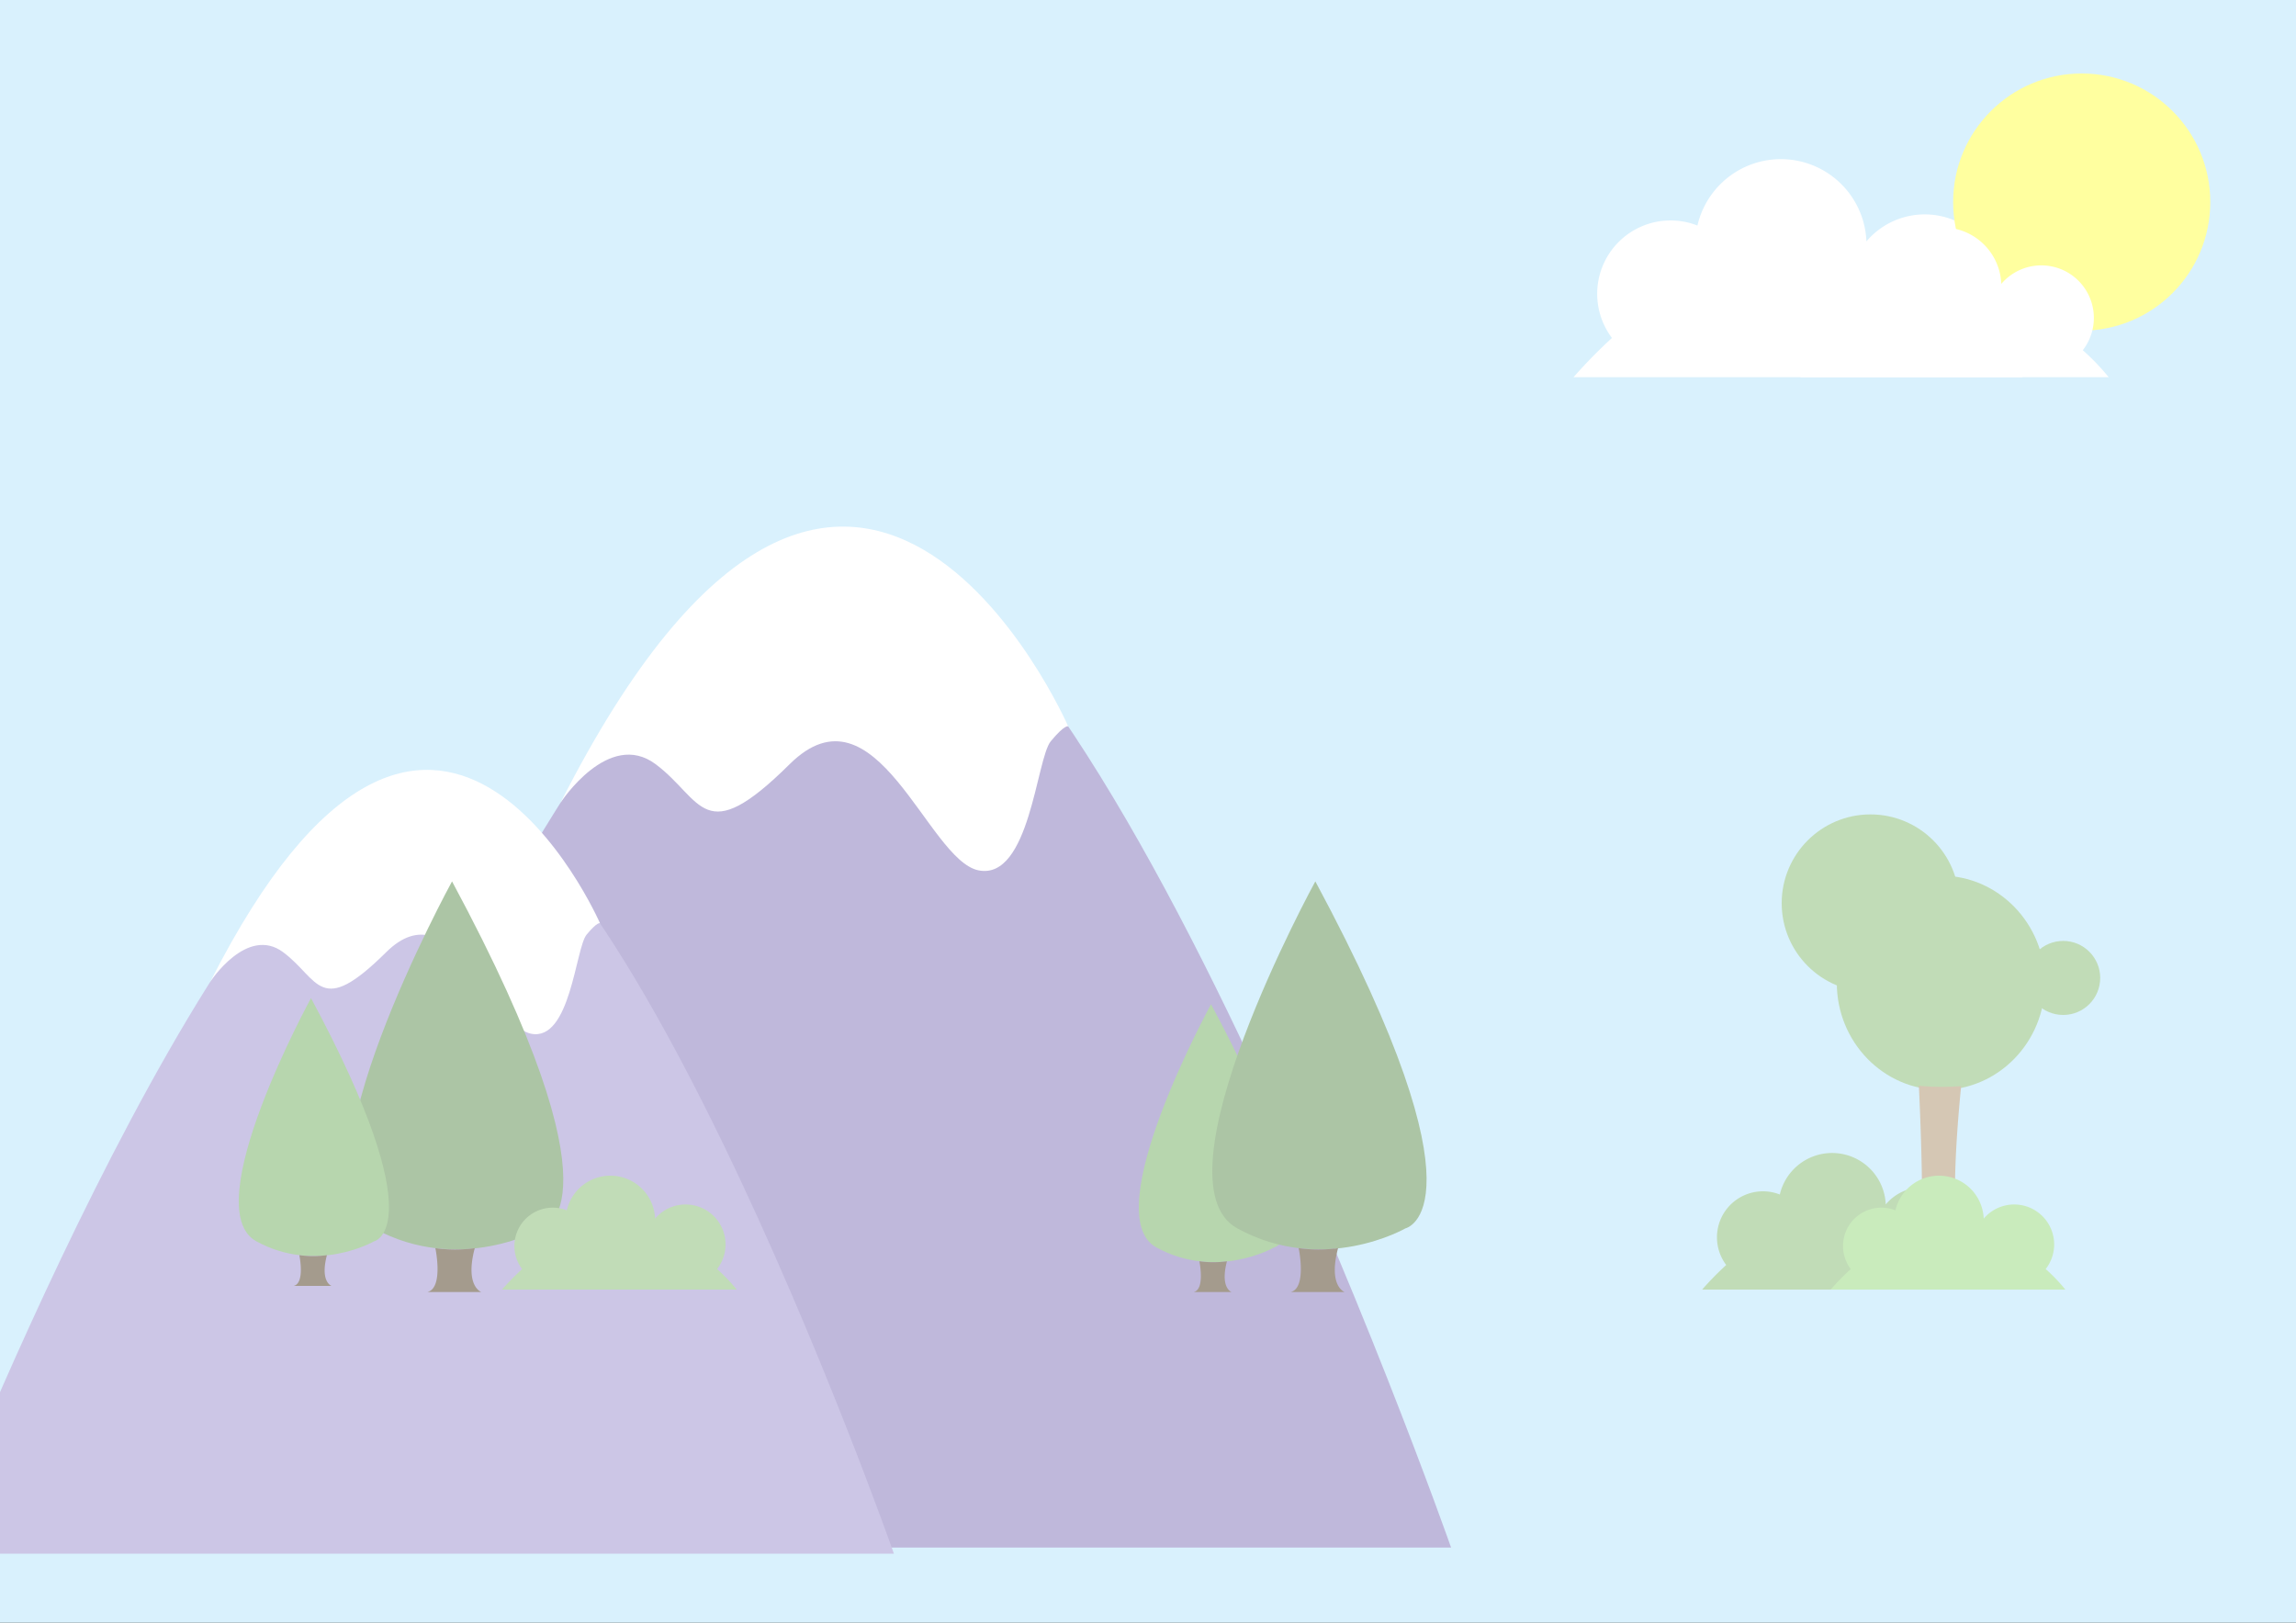 <svg xmlns="http://www.w3.org/2000/svg" xmlns:xlink="http://www.w3.org/1999/xlink" width="375" height="265" viewBox="0 0 375 265">
  <rect x="0" y="0" width="375" height="265" fill="#333333" stroke="none"/>
  <defs>
    <clipPath id="clip-path">
      <rect id="Rectangle_763" data-name="Rectangle 763" width="375" height="265" transform="translate(1799 589)" fill="#fff"/>
    </clipPath>
  </defs>
  <g id="Mask_Group_19" data-name="Mask Group 19" transform="translate(-1799 -589)" clip-path="url(#clip-path)">
    <path id="Path_1245" data-name="Path 1245" d="M0,0H375V265H0Z" transform="translate(1799 589)" fill="#d9f1fd"/>
    <g id="Group_307" data-name="Group 307">
      <g id="Group_301" data-name="Group 301" transform="translate(1724 587)">
        <ellipse id="Ellipse_65" data-name="Ellipse 65" cx="17" cy="17.5" rx="17" ry="17.5" transform="translate(375 145)" fill="#c1dcb7"/>
        <circle id="Ellipse_66" data-name="Ellipse 66" cx="14.5" cy="14.5" r="14.5" transform="translate(366 135)" fill="#c1dcb7"/>
        <circle id="Ellipse_67" data-name="Ellipse 67" cx="6.045" cy="6.045" r="6.045" transform="translate(405.931 155.661)" fill="#c1dcb7"/>
        <path id="Path_1050" data-name="Path 1050" d="M396.155,195.479s1.155,22.948,0,26.318L395,225.168h9.525s-4.4.095-1.465-29.626A39.606,39.606,0,0,1,396.155,195.479Z" transform="translate(-7.752 -16.168)" fill="#d5c7b4"/>
      </g>
      <path id="Path_1240" data-name="Path 1240" d="M370.275,253.7a7.831,7.831,0,0,0-12.148-9.883,8.768,8.768,0,0,0-17.3-1.622,7.513,7.513,0,0,0-8.755,11.51,52.1,52.1,0,0,0-3.936,4.018h46A34.246,34.246,0,0,0,370.275,253.7Z" transform="translate(1748.867 541.879)" fill="#c1dcb7"/>
      <path id="Path_1241" data-name="Path 1241" d="M350.25,164.647a6.526,6.526,0,0,0-10.123-8.235,7.306,7.306,0,0,0-14.419-1.352,6.261,6.261,0,0,0-7.3,9.591,43.413,43.413,0,0,0-3.28,3.349h38.332A28.536,28.536,0,0,0,350.25,164.647Z" transform="translate(1782.867 631.6)" fill="#c9ebbc"/>
      <g id="Group_302" data-name="Group 302" transform="translate(1436 376.726)">
        <g id="Group_208" data-name="Group 208">
          <path id="Path_1080" data-name="Path 1080" d="M395.5,465s58.585-151.523,100.192-165.1S600,465,600,465Z" fill="#bfb8db"/>
          <path id="Path_1081" data-name="Path 1081" d="M454.553,343.359s7.828-12.055,15.544-6.278,7.717,14.029,21.865,0,22.508,15.68,30.868,17.331,9.432-18.234,11.79-21.084,2.854-2.421,2.854-2.421S502.031,249.777,454.553,343.359Z" fill="#fff"/>
        </g>
        <g id="Group_209" data-name="Group 209">
          <path id="Path_1082" data-name="Path 1082" d="M352,466s44.977-116.328,76.92-126.751S509,466,509,466Z" fill="#ccc6e6"/>
          <path id="Path_1083" data-name="Path 1083" d="M397.337,372.613s6.009-9.255,11.933-4.82,5.925,10.771,16.787,0,17.279,12.038,23.7,13.3,7.241-14,9.051-16.186S461,363.053,461,363.053,433.787,300.768,397.337,372.613Z" fill="#fff"/>
        </g>
      </g>
      <g id="Group_303" data-name="Group 303" transform="translate(1560.096 598.936)">
        <path id="Path_1048" data-name="Path 1048" d="M312.735,134s-26.826,48.957-12.742,56.669,27.451,0,27.451,0S341.572,187.651,312.735,134Z" fill="#acc5a5"/>
        <path id="Path_1049" data-name="Path 1049" d="M316.3,223.313s1.379,6.5-1.3,7.167h8.808s-2.727-.921-1.073-7.167A23.342,23.342,0,0,1,316.3,223.313Z" transform="translate(-6.289 -29.416)" fill="#a49b8d"/>
      </g>
      <g id="Group_304" data-name="Group 304" transform="translate(1542.096 618)">
        <path id="Path_1048-2" data-name="Path 1048" d="M307.7,134s-18.8,34.31-8.93,39.715,19.238,0,19.238,0S327.909,171.6,307.7,134Z" fill="#b7d6ae"/>
        <path id="Path_1049-2" data-name="Path 1049" d="M315.914,223.313s.966,4.553-.914,5.023h6.173s-1.911-.645-.752-5.023A16.359,16.359,0,0,1,315.914,223.313Z" transform="translate(-10.121 -47.336)" fill="#a49b8d"/>
      </g>
      <path id="Path_1242" data-name="Path 1242" d="M363.25,250.647a6.526,6.526,0,0,0-10.123-8.235,7.306,7.306,0,0,0-14.419-1.352,6.261,6.261,0,0,0-7.3,9.591,43.419,43.419,0,0,0-3.28,3.349h38.332A28.534,28.534,0,0,0,363.25,250.647Z" transform="translate(1552.867 545.6)" fill="#c1dcb7"/>
      <g id="Group_305" data-name="Group 305" transform="translate(1689.096 619)">
        <path id="Path_1048-3" data-name="Path 1048" d="M307.7,134s-18.8,34.31-8.93,39.715,19.238,0,19.238,0S327.909,171.6,307.7,134Z" fill="#b7d6ae"/>
        <path id="Path_1049-3" data-name="Path 1049" d="M315.914,223.313s.966,4.553-.914,5.023h6.173s-1.911-.645-.752-5.023A16.359,16.359,0,0,1,315.914,223.313Z" transform="translate(-10.121 -47.336)" fill="#a49b8d"/>
      </g>
      <g id="Group_306" data-name="Group 306" transform="translate(1701.096 598.936)">
        <path id="Path_1048-4" data-name="Path 1048" d="M312.735,134s-26.826,48.957-12.742,56.669,27.451,0,27.451,0S341.572,187.651,312.735,134Z" fill="#acc5a5"/>
        <path id="Path_1049-4" data-name="Path 1049" d="M316.3,223.313s1.379,6.5-1.3,7.167h8.808s-2.727-.921-1.073-7.167A23.342,23.342,0,0,1,316.3,223.313Z" transform="translate(-6.289 -29.416)" fill="#a49b8d"/>
      </g>
      <path id="Path_1243" data-name="Path 1243" d="M382.346,178.583a12.491,12.491,0,0,0-19.375-15.762,13.984,13.984,0,0,0-27.6-2.587,11.983,11.983,0,0,0-13.963,18.357A83.09,83.09,0,0,0,315.133,185H388.5A54.619,54.619,0,0,0,382.346,178.583Z" transform="translate(1740.867 465.6)" fill="#fff"/>
      <circle id="Ellipse_200" data-name="Ellipse 200" cx="21" cy="21" r="21" transform="translate(2118 601)" fill="#ffff9f"/>
      <path id="Path_1244" data-name="Path 1244" d="M361.309,169.449A8.581,8.581,0,0,0,348,158.62a9.607,9.607,0,0,0-18.96-1.777,8.232,8.232,0,0,0-9.593,12.611,57.08,57.08,0,0,0-4.312,4.4h50.4A37.525,37.525,0,0,0,361.309,169.449Z" transform="translate(1777.867 476.742)" fill="#fff"/>
    </g>
  </g>
</svg>
